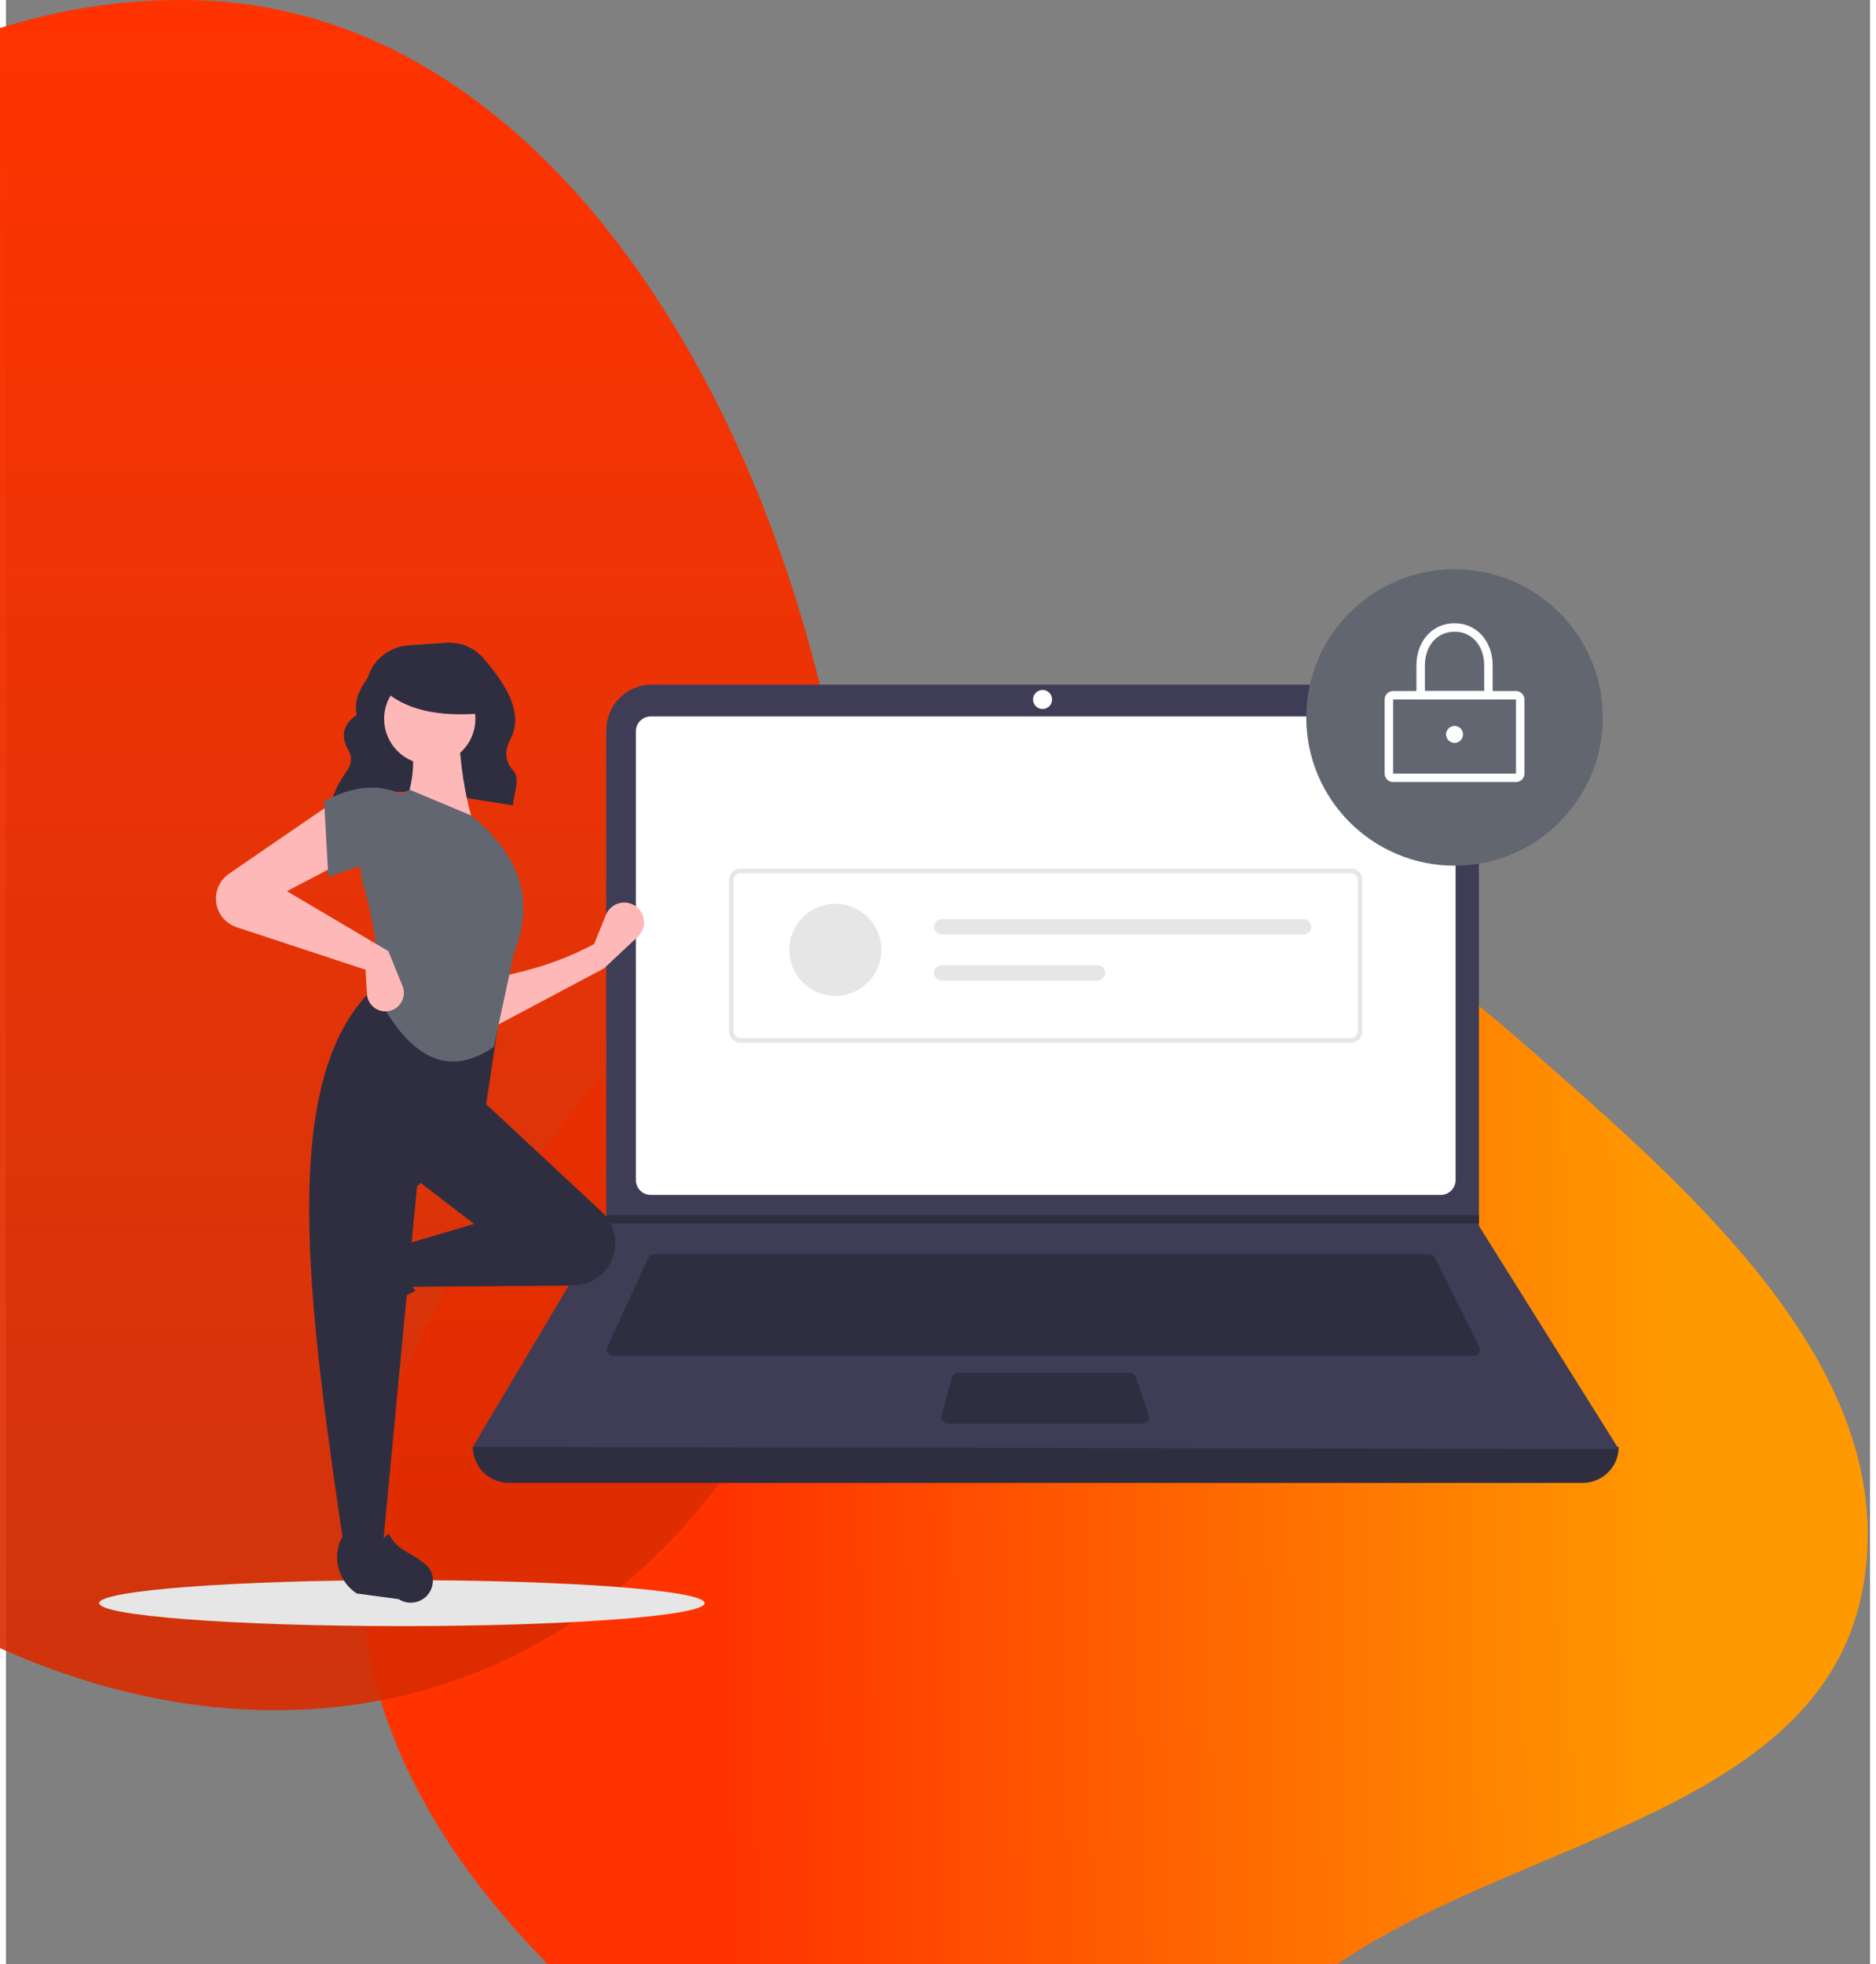 <svg width="470" height="492" viewBox="0 0 467 492" fill="none" xmlns="http://www.w3.org/2000/svg">
<rect x="0" y="0" width="467" height="492" fill="#808080" stroke="none"/>
<path fill-rule="evenodd" clip-rule="evenodd" d="M243.889 204.676C294.995 199.111 342.125 227.992 380.761 261.905C422.621 298.646 475.797 344.13 465.029 398.777C454.404 452.7 381.65 460.436 335.701 490.589C304.944 510.773 280.639 542.213 243.889 543.895C205.804 545.638 171.076 525.478 143.27 499.396C114.397 472.314 90.938 438.324 89.178 398.777C87.349 357.673 108.252 320.959 133.897 288.785C163.803 251.264 196.189 209.87 243.889 204.676Z" fill="url(#paint0_linear_469_3320)"/>
<path fill-rule="evenodd" clip-rule="evenodd" d="M47.617 0.052C124.025 2.07 177.969 77.296 201.389 161.922C224.573 245.695 217.758 342.726 156.934 395.064C94.751 448.572 10 433.341 -52.576 380.456C-115.153 327.57 -151.925 239.215 -129.267 153.187C-105.463 62.812 -33.621 -2.094 47.617 0.052Z" fill="url(#paint1_linear_469_3320)"/>
<g clip-path="url(#clip0_469_3320)">
<path d="M99.194 407.351C141.085 407.351 175.044 404.773 175.044 401.593C175.044 398.413 141.085 395.835 99.194 395.835C57.303 395.835 23.344 398.413 23.344 401.593C23.344 404.773 57.303 407.351 99.194 407.351Z" fill="#E6E6E6"/>
<path d="M81.323 201.347C94.523 195.735 110.964 199.29 127.02 201.758C127.17 198.77 128.981 195.133 127.084 193.048C124.779 190.515 124.991 187.853 126.378 185.176C129.925 178.331 124.843 171.048 119.713 164.992C118.556 163.63 117.095 162.56 115.447 161.868C113.799 161.177 112.011 160.884 110.229 161.013L100.725 161.691C98.412 161.856 96.205 162.724 94.399 164.177C92.593 165.63 91.273 167.6 90.618 169.823V169.823C88.349 172.908 87.134 175.984 87.899 179.045C84.499 181.367 83.928 184.17 85.456 187.329C86.751 189.319 86.737 191.255 85.397 193.138C83.637 195.539 82.288 198.215 81.408 201.058L81.323 201.347Z" fill="#2F2E41"/>
<path d="M395.014 371.474H125.978C123.585 371.474 121.291 370.524 119.599 368.833C117.907 367.142 116.957 364.848 116.957 362.457C214.482 351.127 310.175 351.127 404.035 362.457C404.035 364.848 403.084 367.142 401.392 368.833C399.701 370.524 397.406 371.474 395.014 371.474Z" fill="#2F2E41"/>
<path d="M404.035 362.987L116.957 362.457L150.228 306.499L150.387 306.234V182.909C150.387 181.412 150.682 179.93 151.255 178.547C151.828 177.164 152.668 175.908 153.727 174.849C154.786 173.791 156.043 172.951 157.427 172.378C158.81 171.806 160.293 171.511 161.791 171.511H357.609C359.106 171.511 360.589 171.806 361.973 172.378C363.356 172.951 364.613 173.791 365.672 174.849C366.731 175.908 367.571 177.164 368.144 178.547C368.717 179.93 369.012 181.412 369.012 182.909V307.082L404.035 362.987Z" fill="#3F3D56"/>
<path d="M161.531 179.467C160.546 179.468 159.602 179.86 158.905 180.556C158.209 181.252 157.817 182.196 157.816 183.18V295.626C157.817 296.61 158.209 297.554 158.905 298.25C159.602 298.946 160.546 299.337 161.531 299.339H359.461C360.445 299.337 361.389 298.946 362.086 298.25C362.782 297.554 363.174 296.61 363.175 295.626V183.18C363.174 182.196 362.782 181.252 362.086 180.556C361.389 179.86 360.445 179.468 359.461 179.467H161.531Z" fill="white"/>
<path d="M162.36 314.19C162.056 314.19 161.758 314.278 161.502 314.442C161.245 314.606 161.041 314.84 160.914 315.116L150.662 337.393C150.55 337.635 150.501 337.902 150.52 338.168C150.538 338.434 150.623 338.692 150.767 338.916C150.911 339.141 151.11 339.326 151.344 339.454C151.578 339.582 151.841 339.649 152.108 339.649H367.7C367.972 339.649 368.239 339.58 368.476 339.448C368.713 339.316 368.912 339.125 369.055 338.895C369.197 338.664 369.278 338.4 369.291 338.129C369.303 337.858 369.245 337.589 369.124 337.346L357.98 315.069C357.849 314.805 357.646 314.582 357.394 314.426C357.143 314.271 356.853 314.189 356.557 314.19H162.36Z" fill="#2F2E41"/>
<path d="M259.7 177.611C261.018 177.611 262.088 176.542 262.088 175.224C262.088 173.906 261.018 172.837 259.7 172.837C258.381 172.837 257.312 173.906 257.312 175.224C257.312 176.542 258.381 177.611 259.7 177.611Z" fill="white"/>
<path d="M238.509 343.892C238.159 343.893 237.819 344.008 237.541 344.221C237.263 344.434 237.063 344.732 236.972 345.07L234.4 354.617C234.336 354.853 234.328 355.1 234.375 355.34C234.423 355.579 234.525 355.805 234.673 355.999C234.822 356.193 235.013 356.35 235.232 356.458C235.452 356.566 235.693 356.622 235.937 356.622H284.843C285.097 356.622 285.347 356.562 285.572 356.445C285.798 356.329 285.993 356.16 286.14 355.954C286.287 355.747 286.382 355.508 286.418 355.257C286.455 355.006 286.43 354.75 286.347 354.51L283.041 344.963C282.932 344.651 282.729 344.379 282.46 344.188C282.19 343.996 281.867 343.893 281.536 343.892H238.509Z" fill="#2F2E41"/>
<path d="M369.012 304.377V306.499H150.228L150.393 306.234V304.377H369.012Z" fill="#2F2E41"/>
<path d="M362.91 216.861C383.424 216.861 400.055 200.238 400.055 179.732C400.055 159.227 383.424 142.604 362.91 142.604C342.395 142.604 325.765 159.227 325.765 179.732C325.765 200.238 342.395 216.861 362.91 216.861Z" fill="#626670"/>
<path d="M378.298 195.91H347.521C346.958 195.909 346.419 195.685 346.021 195.288C345.623 194.89 345.399 194.35 345.398 193.788V175.224C345.399 174.661 345.623 174.122 346.021 173.724C346.419 173.326 346.958 173.103 347.521 173.102H378.298C378.861 173.103 379.401 173.326 379.799 173.724C380.196 174.122 380.42 174.661 380.421 175.224V193.788C380.42 194.35 380.196 194.89 379.799 195.288C379.401 195.685 378.861 195.909 378.298 195.91ZM347.521 175.224V193.788H378.3L378.298 175.224L347.521 175.224Z" fill="white"/>
<path d="M372.461 175.224H353.358V166.737C353.358 160.59 357.375 156.129 362.91 156.129C368.444 156.129 372.461 160.59 372.461 166.737L372.461 175.224ZM355.481 173.102H370.339V166.737C370.339 161.741 367.284 158.251 362.91 158.251C358.536 158.251 355.481 161.741 355.481 166.737L355.481 173.102Z" fill="white"/>
<path d="M362.91 186.097C364.082 186.097 365.032 185.147 365.032 183.976C365.032 182.804 364.082 181.854 362.91 181.854C361.737 181.854 360.787 182.804 360.787 183.976C360.787 185.147 361.737 186.097 362.91 186.097Z" fill="white"/>
<path d="M336.979 261.198H184.012C183.261 261.197 182.541 260.898 182.01 260.368C181.479 259.837 181.18 259.117 181.179 258.367V220.439C181.18 219.688 181.479 218.969 182.01 218.438C182.541 217.907 183.261 217.608 184.012 217.607H336.979C337.73 217.608 338.45 217.907 338.981 218.438C339.512 218.969 339.811 219.688 339.812 220.439V258.367C339.811 259.117 339.512 259.837 338.981 260.368C338.45 260.898 337.73 261.197 336.979 261.198V261.198ZM184.012 218.74C183.561 218.741 183.129 218.92 182.811 219.238C182.492 219.557 182.313 219.988 182.312 220.439V258.367C182.313 258.817 182.492 259.249 182.811 259.567C183.129 259.886 183.561 260.065 184.012 260.065H336.979C337.43 260.065 337.862 259.886 338.181 259.567C338.499 259.249 338.678 258.817 338.679 258.367V220.439C338.678 219.988 338.499 219.557 338.181 219.238C337.862 218.92 337.43 218.74 336.979 218.74L184.012 218.74Z" fill="#E6E6E6"/>
<path d="M207.78 249.481C214.153 249.481 219.319 244.317 219.319 237.947C219.319 231.577 214.153 226.414 207.78 226.414C201.407 226.414 196.241 231.577 196.241 237.947C196.241 244.317 201.407 249.481 207.78 249.481Z" fill="#E6E6E6"/>
<path d="M234.43 230.258C234.177 230.258 233.926 230.307 233.693 230.404C233.459 230.5 233.247 230.642 233.068 230.82C232.889 230.999 232.747 231.211 232.65 231.444C232.553 231.678 232.503 231.928 232.503 232.181C232.503 232.433 232.553 232.684 232.65 232.917C232.747 233.15 232.889 233.362 233.068 233.541C233.247 233.719 233.459 233.861 233.693 233.957C233.926 234.054 234.177 234.103 234.43 234.103H325.093C325.603 234.103 326.093 233.9 326.453 233.54C326.814 233.179 327.016 232.69 327.016 232.181C327.016 231.671 326.814 231.182 326.453 230.821C326.093 230.461 325.603 230.258 325.093 230.258H234.43Z" fill="#E6E6E6"/>
<path d="M234.43 241.792C233.92 241.792 233.43 241.995 233.07 242.355C232.709 242.716 232.506 243.205 232.506 243.714C232.506 244.224 232.709 244.713 233.07 245.074C233.43 245.434 233.92 245.637 234.43 245.637H273.442C273.953 245.637 274.442 245.434 274.802 245.074C275.163 244.713 275.366 244.224 275.366 243.714C275.366 243.205 275.163 242.716 274.802 242.355C274.442 241.995 273.953 241.792 273.442 241.792H234.43Z" fill="#E6E6E6"/>
<path d="M149.851 242.57L121.574 257.596L121.216 245.074C130.446 243.534 139.227 240.853 147.346 236.487L150.303 229.184C150.626 228.388 151.149 227.69 151.823 227.158C152.497 226.625 153.298 226.277 154.147 226.148C154.996 226.018 155.864 226.111 156.666 226.418C157.468 226.725 158.177 227.236 158.722 227.899V227.899C159.52 228.87 159.918 230.107 159.837 231.361C159.756 232.614 159.202 233.79 158.286 234.65L149.851 242.57Z" fill="#FFB8B8"/>
<path d="M80.759 329.328C80.553 328.572 80.509 327.781 80.63 327.007C80.752 326.232 81.036 325.492 81.464 324.836L87.676 315.307C89.145 313.053 91.4 311.425 94.002 310.739C96.604 310.053 99.368 310.357 101.759 311.593V311.593C99.148 316.035 99.512 319.931 102.66 323.318C97.773 325.702 93.256 328.78 89.249 332.456C88.518 332.955 87.678 333.271 86.799 333.379C85.92 333.488 85.029 333.385 84.198 333.079C83.367 332.772 82.622 332.272 82.024 331.62C81.425 330.968 80.992 330.182 80.759 329.328V329.328Z" fill="#2F2E41"/>
<path d="M151.139 316.869C150.199 318.435 148.873 319.734 147.286 320.639C145.7 321.545 143.907 322.028 142.08 322.042L100.814 322.354L99.024 311.979L117.279 306.612L101.888 294.805L118.711 275.128L149.267 303.594C151.053 305.258 152.213 307.484 152.554 309.901C152.895 312.317 152.396 314.777 151.139 316.869V316.869Z" fill="#2F2E41"/>
<path d="M94.371 387.828H84.707C76.029 328.376 67.197 268.757 93.297 246.505L124.08 251.514L120.143 277.632L102.961 297.31L94.371 387.828Z" fill="#2F2E41"/>
<path d="M102.866 401.296C102.11 401.502 101.318 401.546 100.543 401.424C99.769 401.303 99.028 401.019 98.371 400.591L87.878 399.181C85.623 397.712 83.994 395.459 83.308 392.858C82.621 390.257 82.925 387.494 84.162 385.105C88.606 387.714 92.504 387.35 95.891 384.203C98.285 389.034 102.229 388.739 105.995 392.809C106.494 393.54 106.811 394.38 106.919 395.258C107.027 396.136 106.924 397.028 106.618 397.858C106.312 398.688 105.812 399.433 105.159 400.031C104.507 400.629 103.72 401.063 102.866 401.296V401.296Z" fill="#2F2E41"/>
<path d="M117.279 206.792L99.382 202.498C102.354 196.417 102.599 189.65 101.172 182.463L113.342 182.105C113.723 191.042 114.877 199.392 117.279 206.792Z" fill="#FFB8B8"/>
<path d="M122.198 262.287C109.169 271.161 99.964 262.59 92.939 249.368C93.915 241.276 92.335 231.594 89.407 221.073C88.106 216.432 88.592 211.472 90.77 207.173C92.948 202.873 96.659 199.545 101.172 197.847V197.847L116.563 204.287C129.632 214.935 132.205 226.469 127.301 238.634L122.198 262.287Z" fill="#626670"/>
<path d="M84.707 215.736L70.389 223.25L95.803 238.276L99.339 246.995C99.575 247.577 99.69 248.201 99.677 248.829C99.664 249.456 99.523 250.075 99.263 250.646C99.003 251.218 98.629 251.731 98.164 252.153C97.699 252.576 97.153 252.899 96.559 253.104V253.104C95.885 253.337 95.165 253.41 94.457 253.318C93.748 253.226 93.071 252.972 92.478 252.575C91.884 252.178 91.391 251.649 91.036 251.029C90.681 250.41 90.475 249.716 90.433 249.004L90.076 242.927L57.775 232.273C56.687 231.914 55.694 231.312 54.873 230.513C54.052 229.714 53.424 228.739 53.036 227.661V227.661C52.47 226.09 52.441 224.376 52.954 222.787C53.466 221.198 54.492 219.823 55.869 218.879L81.843 201.067L84.707 215.736Z" fill="#FFB8B8"/>
<path d="M99.024 217.167C93.053 214.552 87.623 217.393 80.769 219.672L79.695 200.71C86.501 197.084 92.989 196.107 99.024 198.921L99.024 217.167Z" fill="#626670"/>
<path d="M106.167 191.498C112.478 191.498 117.594 186.384 117.594 180.076C117.594 173.769 112.478 168.655 106.167 168.655C99.856 168.655 94.741 173.769 94.741 180.076C94.741 186.384 99.856 191.498 106.167 191.498Z" fill="#FFB8B8"/>
<path d="M119.837 178.635C108.524 179.743 99.903 177.893 94.394 172.628V168.387H118.877L119.837 178.635Z" fill="#2F2E41"/>
</g>
<defs>
<linearGradient id="paint0_linear_469_3320" x1="436.694" y1="-873.686" x2="140.25" y2="-869.208" gradientUnits="userSpaceOnUse">
<stop offset="0.127" stop-color="#FF9900"/>
<stop offset="0.928" stop-color="#FF3300"/>
</linearGradient>
<linearGradient id="paint1_linear_469_3320" x1="38.845" y1="-2.51978e-10" x2="38.854" y2="554.105" gradientUnits="userSpaceOnUse">
<stop stop-color="#FF3300"/>
<stop offset="1" stop-color="#CC2900" stop-opacity="0.87"/>
</linearGradient>
<clipPath id="clip0_469_3320">
<rect width="380.69" height="264.747" fill="white" transform="translate(23.344 142.604)"/>
</clipPath>
</defs>
</svg>
